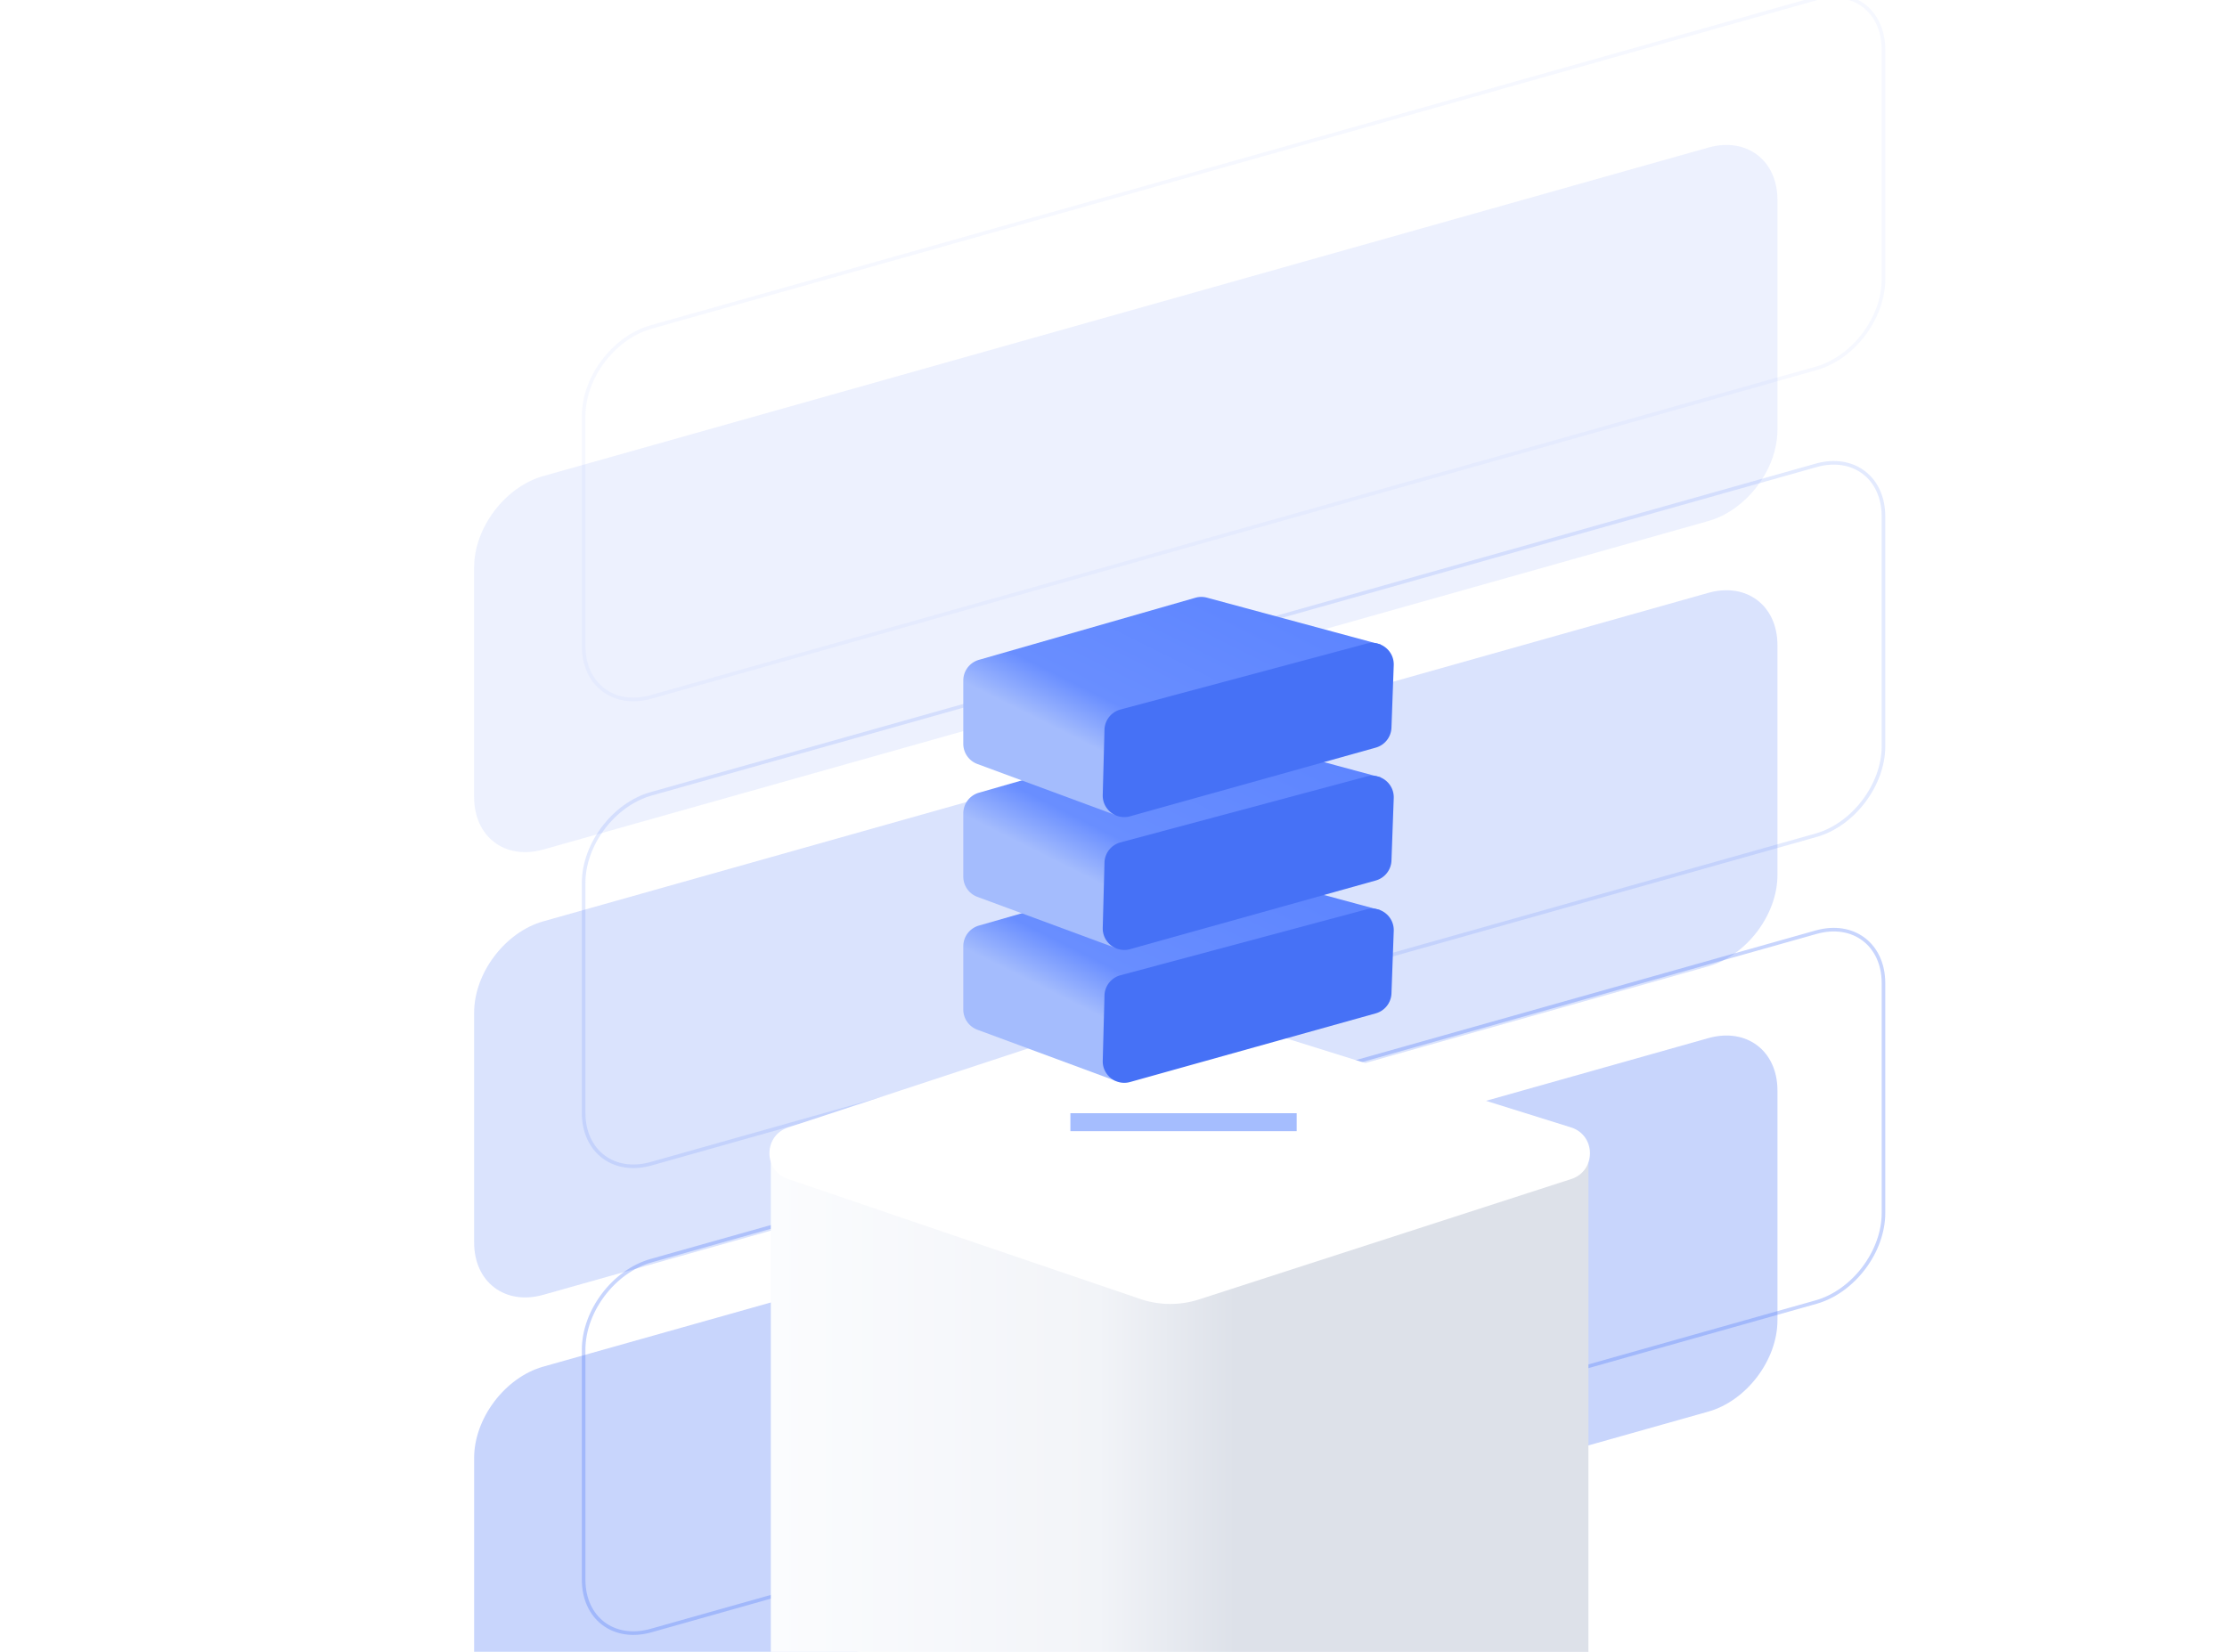 <svg width="620" height="460" fill="none" xmlns="http://www.w3.org/2000/svg"><g clip-path="url(#clip0_623_1611)"><g opacity=".3" filter="url(#filter0_f_623_1611)"><path d="M132 406c0-11.046 8.618-22.431 19.249-25.429l324.348-91.475c10.631-2.998 19.249 3.525 19.249 14.571v64c0 11.046-8.618 22.431-19.249 25.429l-324.348 91.475C140.618 487.569 132 481.046 132 470v-64z" fill="#4671F6"/></g><path opacity=".3" d="M162.481 375.864c0-10.769 8.403-21.87 18.768-24.793l324.348-91.475c10.365-2.924 18.767 3.437 18.767 14.207v64c0 10.769-8.402 21.869-18.767 24.793l-324.348 91.475c-10.365 2.923-18.768-3.437-18.768-14.207v-64z" stroke="#4671F6"/><path opacity=".15" d="M162.481 245.864c0-10.769 8.403-21.87 18.768-24.793l324.348-91.475c10.365-2.924 18.767 3.437 18.767 14.207v64c0 10.769-8.402 21.869-18.767 24.793l-324.348 91.475c-10.365 2.923-18.768-3.437-18.768-14.207v-64z" stroke="#4671F6"/><path opacity=".05" d="M162.481 115.864c0-10.769 8.403-21.87 18.768-24.793L505.597-.404c10.365-2.924 18.767 3.437 18.767 14.207v64c0 10.77-8.402 21.87-18.767 24.793l-324.348 91.475c-10.365 2.923-18.768-3.437-18.768-14.207v-64z" stroke="#4671F6"/><g opacity=".2" filter="url(#filter1_f_623_1611)"><path d="M132 282c0-11.046 8.618-22.431 19.249-25.429l324.348-91.475c10.631-2.998 19.249 3.525 19.249 14.571v64c0 11.046-8.618 22.431-19.249 25.429l-324.348 91.475C140.618 363.569 132 357.046 132 346v-64z" fill="#4671F6"/></g><g opacity=".1" filter="url(#filter2_f_623_1611)"><path d="M132 158c0-11.046 8.618-22.431 19.249-25.429l324.348-91.475c10.631-2.998 19.249 3.525 19.249 14.57v64.001c0 11.046-8.618 22.431-19.249 25.429l-324.348 91.475C140.618 239.569 132 233.046 132 222v-64z" fill="#4671F6"/></g><path fill="url(#paint0_linear_623_1611)" d="M214.598 320.769h227.62V460h-227.62z"/><path d="M317.678 281.611a26.005 26.005 0 0115.895-.12l103.777 32.456c7.025 2.198 7.074 12.124.07 14.39l-103.598 33.517a25.998 25.998 0 01-16.389-.127l-98.104-33.428c-6.856-2.336-6.807-12.051.074-14.317l98.275-32.371z" fill="#fff"/><g filter="url(#filter3_f_623_1611)"><path d="M298 310h63v5h-63v-5z" fill="#A5BDFE"/></g><path d="M272.1 286.751l38.428 14.214 73.877-47.467-48.388-13.065a5.994 5.994 0 00-3.219.025l-60.271 17.295a6 6 0 00-4.345 5.767v17.604a5.999 5.999 0 003.918 5.627z" fill="url(#paint1_linear_623_1611)"/><path d="M307.488 277.221a6 6 0 014.446-5.636l68.538-18.355c3.898-1.044 7.695 1.981 7.548 6.014l-.632 17.392a6 6 0 01-4.381 5.56l-68.388 19.118c-3.89 1.087-7.721-1.901-7.614-5.938l.483-18.155z" fill="#4671F6"/><path d="M272.1 249.751l38.428 14.214 73.877-47.467-48.388-13.065a5.994 5.994 0 00-3.219.025l-60.271 17.295a6 6 0 00-4.345 5.767v17.604a5.999 5.999 0 003.918 5.627z" fill="url(#paint2_linear_623_1611)"/><path d="M307.488 240.221a6 6 0 014.446-5.636l68.538-18.355c3.898-1.044 7.695 1.981 7.548 6.014l-.632 17.392a6 6 0 01-4.381 5.56l-68.388 19.118c-3.89 1.087-7.721-1.901-7.614-5.938l.483-18.155z" fill="#4671F6"/><path d="M272.099 212.752l38.428 14.214 73.877-47.467-48.388-13.066a6.004 6.004 0 00-3.219.025l-60.271 17.295a6 6 0 00-4.345 5.768v17.603a6 6 0 003.918 5.628z" fill="url(#paint3_linear_623_1611)"/><path d="M307.487 203.222a6.002 6.002 0 014.446-5.637l68.538-18.354c3.898-1.044 7.695 1.981 7.548 6.014l-.632 17.391a6 6 0 01-4.381 5.561l-68.388 19.118c-3.89 1.087-7.721-1.901-7.614-5.938l.483-18.155z" fill="#4671F6"/></g><defs><linearGradient id="paint0_linear_623_1611" x1="442.218" y1="390.384" x2="214.598" y2="390.384" gradientUnits="userSpaceOnUse"><stop stop-color="#DDE1E9"/><stop offset=".432" stop-color="#DDE1E9"/><stop offset=".599" stop-color="#F2F4F8"/><stop offset="1" stop-color="#FBFCFE"/></linearGradient><linearGradient id="paint1_linear_623_1611" x1="321.195" y1="193.17" x2="259.822" y2="315.649" gradientUnits="userSpaceOnUse"><stop stop-color="#5780FF"/><stop offset=".536" stop-color="#698EFF"/><stop offset=".635" stop-color="#A4BCFD"/><stop offset="1" stop-color="#A4BCFD"/></linearGradient><linearGradient id="paint2_linear_623_1611" x1="321.195" y1="156.17" x2="259.822" y2="278.649" gradientUnits="userSpaceOnUse"><stop stop-color="#5780FF"/><stop offset=".536" stop-color="#698EFF"/><stop offset=".635" stop-color="#A4BCFD"/><stop offset="1" stop-color="#A4BCFD"/></linearGradient><linearGradient id="paint3_linear_623_1611" x1="321.194" y1="119.17" x2="259.821" y2="241.65" gradientUnits="userSpaceOnUse"><stop stop-color="#5780FF"/><stop offset=".536" stop-color="#698EFF"/><stop offset=".635" stop-color="#A4BCFD"/><stop offset="1" stop-color="#A4BCFD"/></linearGradient><filter id="filter0_f_623_1611" x="128" y="284.367" width="370.846" height="204.933" filterUnits="userSpaceOnUse" color-interpolation-filters="sRGB"><feFlood flood-opacity="0" result="BackgroundImageFix"/><feBlend in="SourceGraphic" in2="BackgroundImageFix" result="shape"/><feGaussianBlur stdDeviation="2" result="effect1_foregroundBlur_623_1611"/></filter><filter id="filter1_f_623_1611" x="122" y="154.367" width="382.846" height="216.933" filterUnits="userSpaceOnUse" color-interpolation-filters="sRGB"><feFlood flood-opacity="0" result="BackgroundImageFix"/><feBlend in="SourceGraphic" in2="BackgroundImageFix" result="shape"/><feGaussianBlur stdDeviation="5" result="effect1_foregroundBlur_623_1611"/></filter><filter id="filter2_f_623_1611" x="102" y="10.367" width="422.846" height="256.933" filterUnits="userSpaceOnUse" color-interpolation-filters="sRGB"><feFlood flood-opacity="0" result="BackgroundImageFix"/><feBlend in="SourceGraphic" in2="BackgroundImageFix" result="shape"/><feGaussianBlur stdDeviation="15" result="effect1_foregroundBlur_623_1611"/></filter><filter id="filter3_f_623_1611" x="283" y="295" width="93" height="35" filterUnits="userSpaceOnUse" color-interpolation-filters="sRGB"><feFlood flood-opacity="0" result="BackgroundImageFix"/><feBlend in="SourceGraphic" in2="BackgroundImageFix" result="shape"/><feGaussianBlur stdDeviation="7.5" result="effect1_foregroundBlur_623_1611"/></filter><clipPath id="clip0_623_1611"><path fill="#fff" d="M0 0h620v460H0z"/></clipPath></defs></svg>